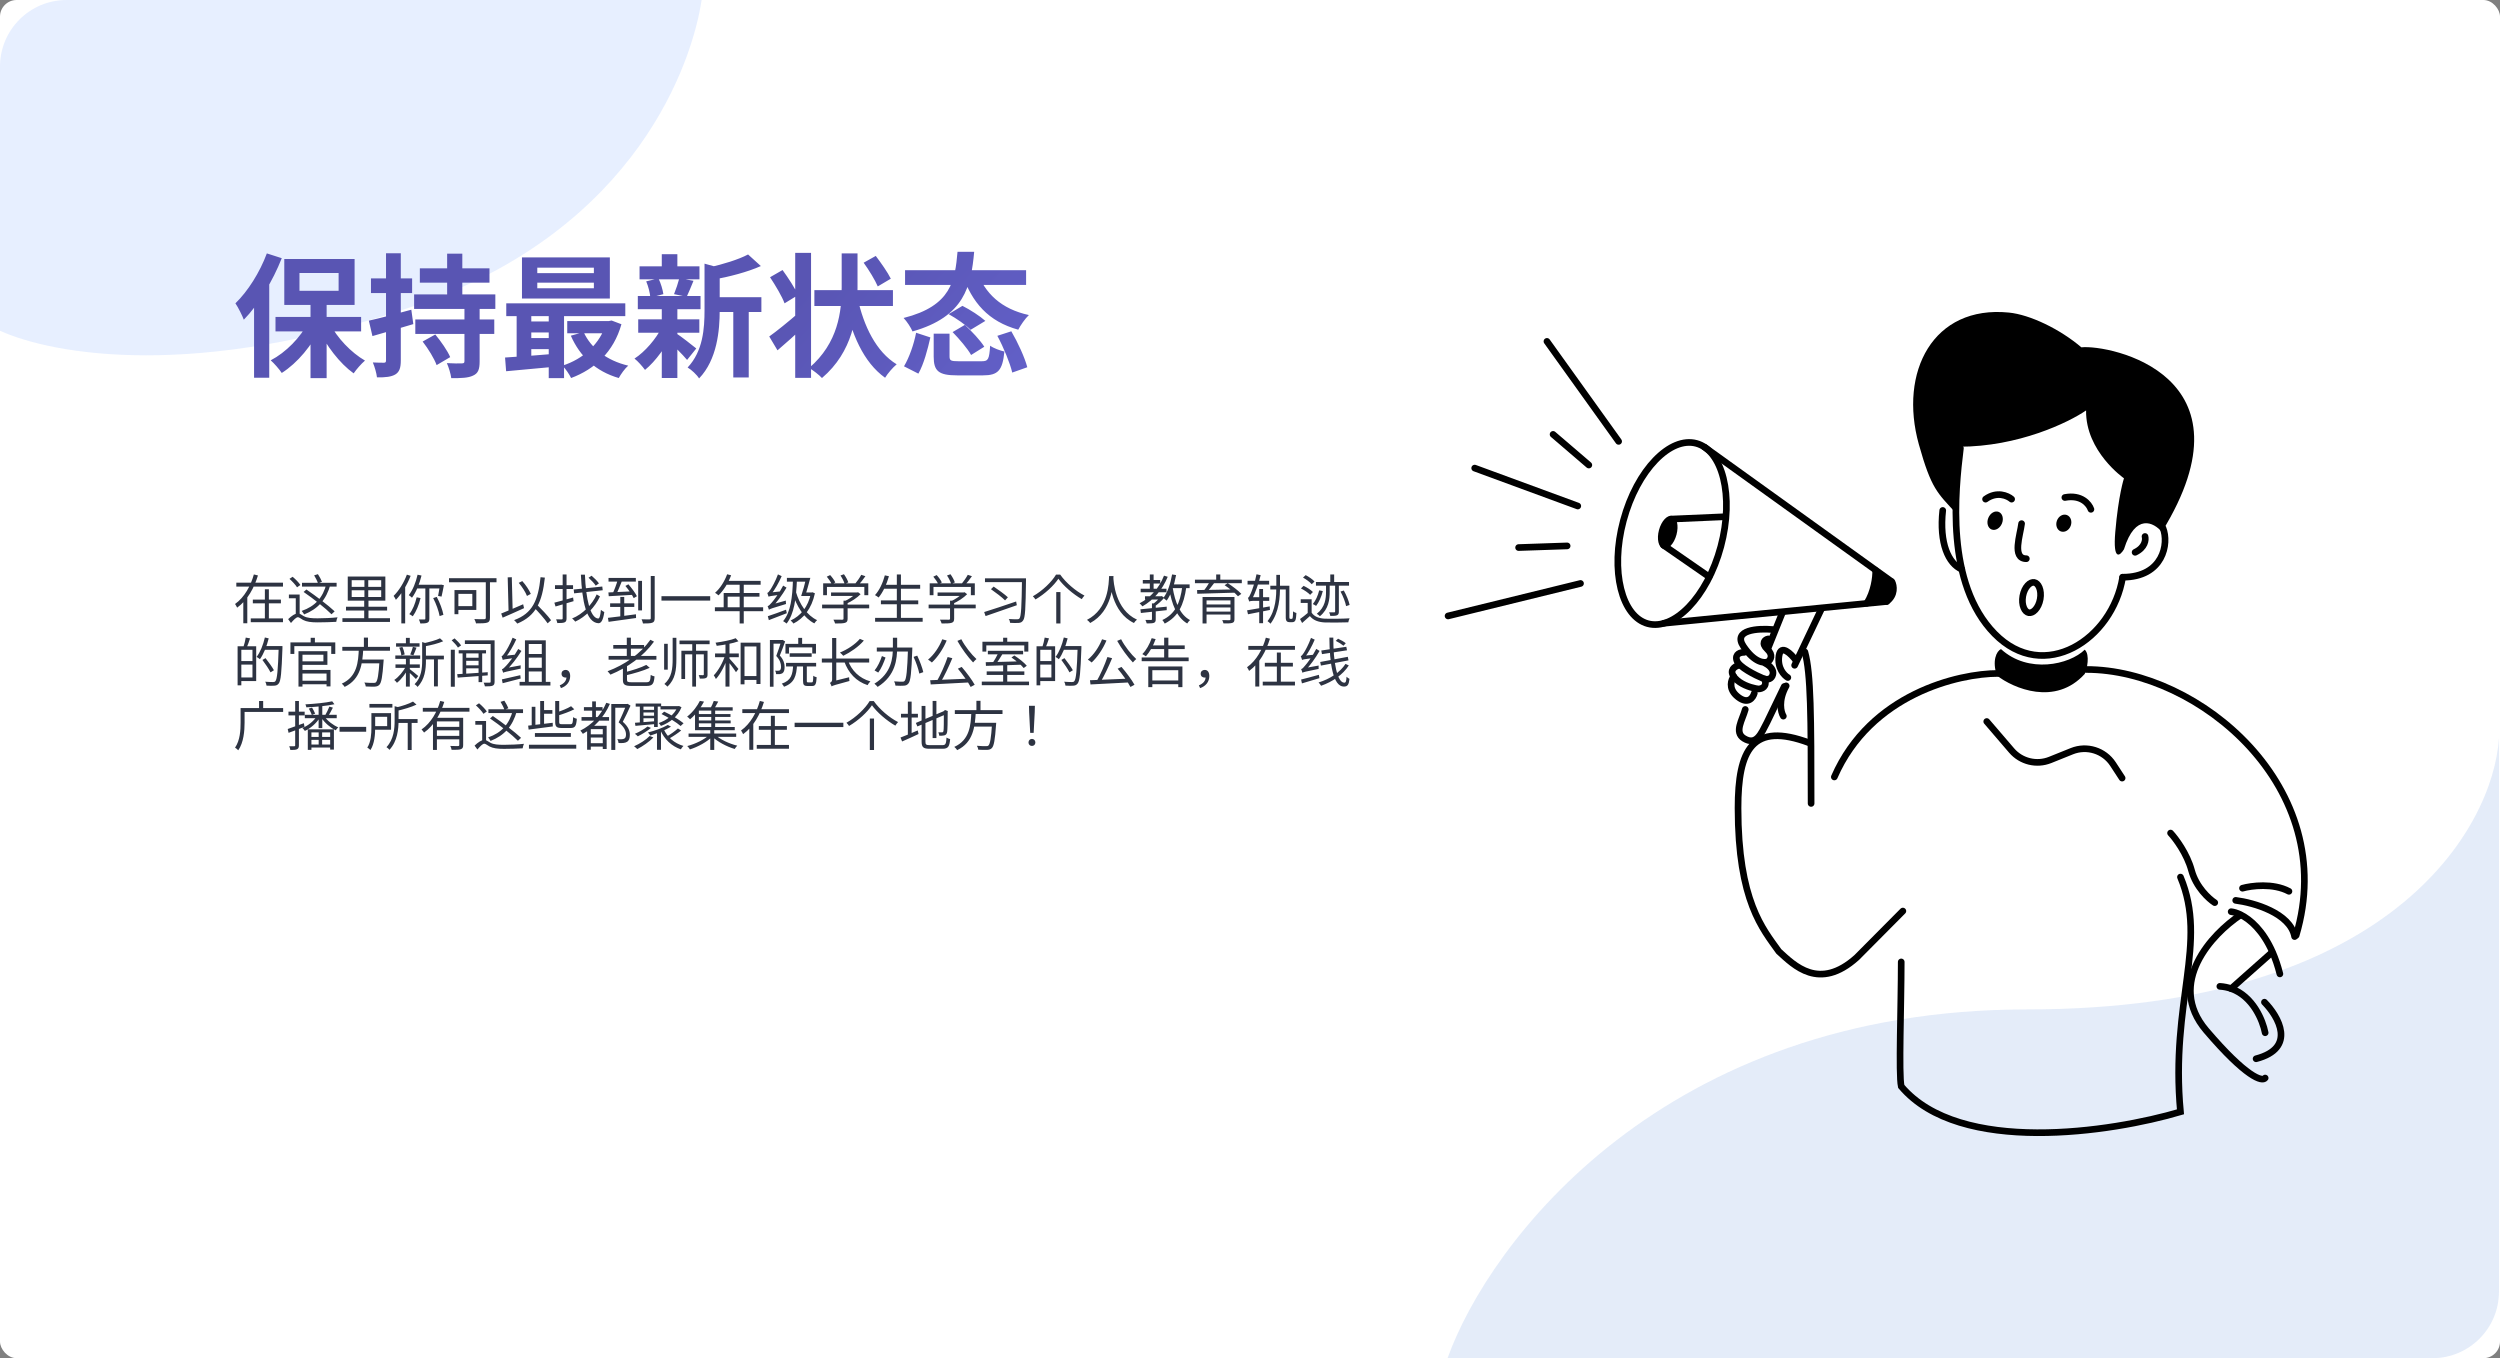 <svg width="751" height="408" viewBox="0 0 751 408" fill="none" xmlns="http://www.w3.org/2000/svg">
<rect x="0" y="0" width="751" height="408" fill="#808080" stroke="none"/>
<rect width="751" height="408" rx="5" fill="white"/>
<path opacity="0.2" fill-rule="evenodd" clip-rule="evenodd" d="M750.693 388.036C750.674 399.024 741.793 407.934 730.815 408H434.842C447.376 373.077 499.731 303.231 608.882 303.231C718.034 303.231 748.903 248.907 750.693 221.745L750.693 388C750.693 388.012 750.693 388.024 750.693 388.036Z" fill="#79A4E2"/>
<path opacity="0.2" fill-rule="evenodd" clip-rule="evenodd" d="M210.763 0C208.095 18.068 191.746 68.875 124.398 91.921C59.054 114.281 16.008 106.592 0 99.365L0 20C0 8.954 8.955 1.91637e-05 20 1.81148e-05L210.763 0Z" fill="#89AFFF"/>
<path d="M680.24 301.058C684.5 305.385 689.961 314.842 677.73 318.051" stroke="black" stroke-width="2" stroke-linecap="round"/>
<path d="M680.453 310.235C679.726 306.445 676.742 299.298 670.301 297.003C669.243 296.626 668.091 296.379 666.841 296.301" stroke="black" stroke-width="2" stroke-linecap="round"/>
<path d="M672.996 274.89C664.529 280.516 650.624 295.323 662.742 309.536C674.86 323.748 679.598 324.994 680.453 323.84" stroke="black" stroke-width="2" stroke-linecap="round"/>
<path d="M682.495 286.105L670.244 296.98" stroke="black" stroke-width="2" stroke-linecap="round"/>
<path d="M670.244 273.87C670.995 273.955 671.955 274.229 673.031 274.755C675.992 276.199 679.842 279.547 682.704 286.101C683.524 287.98 684.264 290.124 684.877 292.562" stroke="black" stroke-width="2" stroke-linecap="round"/>
<path d="M671.605 270.471C676.961 271.151 687.997 274.278 689.301 281.347" stroke="black" stroke-width="2" stroke-linecap="round"/>
<path d="M673.646 266.819C676.315 266.072 682.841 265.213 687.599 267.753" stroke="black" stroke-width="2" stroke-linecap="round"/>
<path d="M464.702 102.554L486.236 132.593" stroke="black" stroke-width="2" stroke-linecap="round"/>
<path d="M466.543 130.49L477.284 139.698" stroke="black" stroke-width="2" stroke-linecap="round"/>
<path d="M473.964 152.003L442.997 140.618" stroke="black" stroke-width="2" stroke-linecap="round"/>
<path d="M456.188 164.487L470.766 163.99" stroke="black" stroke-width="2" stroke-linecap="round"/>
<path d="M435 185.029L474.787 175.269" stroke="black" stroke-width="2" stroke-linecap="round"/>
<path d="M516.93 164.186C514.893 171.78 511.354 178.157 507.321 182.336C503.264 186.54 498.867 188.379 495.037 187.354C491.206 186.329 488.319 182.541 486.911 176.875C485.511 171.241 485.638 163.951 487.676 156.358C489.713 148.764 493.252 142.387 497.285 138.208C501.341 134.004 505.739 132.164 509.569 133.189C513.399 134.214 516.287 138.003 517.695 143.669C519.095 149.303 518.967 156.593 516.93 164.186Z" stroke="black" stroke-width="2"/>
<path d="M499.667 164.844C501.119 165.233 502.888 163.343 503.617 160.623C504.347 157.904 503.761 155.384 502.309 154.996C500.857 154.607 499.088 156.497 498.358 159.216C497.628 161.936 498.214 164.455 499.667 164.844Z" fill="black"/>
<path d="M561.134 181.293C563.032 178.423 563.657 173.641 563.732 171.609L568.343 174.778C569.777 177.835 567.884 179.991 566.758 180.687L561.134 181.293Z" fill="black"/>
<path d="M499.826 187.229L566.757 180.686M568.343 174.778L511.782 134.133L568.343 174.778Z" stroke="black" stroke-width="2" stroke-linecap="round"/>
<path d="M499.767 163.815L513.434 173.278M501.881 155.937L518.278 155.223L501.881 155.937Z" stroke="black" stroke-width="2" stroke-linecap="round"/>
<path d="M571.62 273.682L557.758 287.64C546.43 297.791 538.951 289.984 534.357 285.807C529.593 279.109 522.106 270.741 522.106 242.744C522.106 225.242 526.36 216.714 543.545 223.171" stroke="black" stroke-width="2" stroke-linecap="round"/>
<path d="M568.343 174.777C568.915 175.927 569.399 178.719 566.758 180.686" stroke="black" stroke-width="2" stroke-linecap="round"/>
<path d="M563.447 171.357C563.536 173.433 562.924 177.902 560.805 181.205" stroke="black" stroke-width="2" stroke-linecap="round"/>
<path d="M600.205 202.302C588.464 202.302 561.921 208.419 551.032 233.398" stroke="black" stroke-width="2" stroke-linecap="round"/>
<path d="M520.821 203.226C520.044 204.22 519.202 206.649 521.536 208.884C521.709 209.049 521.899 209.214 522.109 209.376C525.139 211.736 526.631 209.59 526.998 208.222" stroke="black" stroke-width="2" stroke-linecap="round"/>
<path d="M530.079 203.962C530.993 206.331 529.218 206.951 528.216 206.965C527.979 206.937 527.693 206.893 527.372 206.828C525.616 206.477 522.816 205.54 521.173 203.673C521.038 203.519 520.921 203.37 520.821 203.226C519.477 201.297 521.118 200.212 522.186 199.897" stroke="black" stroke-width="2" stroke-linecap="round"/>
<path d="M523.944 195.97C522.954 195.94 521.123 196.376 521.717 198.364C522.31 200.353 527.323 202.855 529.755 203.858C529.861 203.898 529.969 203.933 530.079 203.962C531.075 204.224 532.183 203.999 532.54 202.668C533.044 200.788 530.805 199.506 530.286 199.25" stroke="black" stroke-width="2" stroke-linecap="round"/>
<path d="M531.193 191.928C530.159 192.062 528.976 193.235 530.894 195.015C532.812 196.795 531.843 198.26 531.12 198.769C530.037 199.301 527.044 199.121 523.727 194.152C520.41 189.183 528.179 188.717 532.479 189.106" stroke="black" stroke-width="2" stroke-linecap="round"/>
<path d="M539.505 198.375C538.038 196.399 534.966 193.36 534.41 197.011C533.853 200.662 535.948 202.877 537.065 203.527" stroke="black" stroke-width="2" stroke-linecap="round"/>
<path d="M535.714 215.128C534.978 213.935 534.118 210.444 536.569 206.033" stroke="black" stroke-width="2" stroke-linecap="round"/>
<path d="M535.412 184.085L531.19 194.566" stroke="black" stroke-width="2" stroke-linecap="round"/>
<path d="M539.108 199.852L547.196 182.84" stroke="black" stroke-width="2" stroke-linecap="round"/>
<path d="M524.275 213.123C523.438 216.241 520.858 219.949 523.881 221.813C527.572 224.09 528.979 220.539 530.814 216.983L535.989 206.23" stroke="black" stroke-width="2" stroke-linecap="round"/>
<path d="M542.184 195.844C543.999 202.245 544.056 215.355 544.056 241.354" stroke="black" stroke-width="2" stroke-linecap="round"/>
<path d="M655.011 263.476C663.33 283.357 651.93 300.86 655.011 333.996C634.366 340.113 588.687 347.148 571.128 326.349C570.334 322.724 571.128 302.219 571.128 288.965" stroke="black" stroke-width="2" stroke-linecap="round"/>
<path d="M637.485 233.738L634.752 229.549C632.089 225.467 626.906 223.837 622.381 225.659L615.868 228.281C611.806 229.917 607.15 228.783 604.299 225.461L596.819 216.745" stroke="black" stroke-width="2" stroke-linecap="round"/>
<path d="M599.883 202.952C598.351 198.534 599.746 195.561 601.107 194.995C609.274 202.471 621.662 199.696 626.256 195.165C627.889 196.66 626.936 201.083 626.256 202.443C617.408 212.23 604.817 206.747 599.883 202.952Z" fill="black"/>
<path d="M576.421 133.488C580.165 146.912 582.036 148.101 587.481 154.049C587.481 148.171 588.492 138.305 588.492 134.197C606.32 134.197 621.366 126.929 626.66 123.295C626.47 135.619 638.039 143.678 638.039 143.678C638.039 143.678 636.38 148.655 635.432 159.794C634.673 168.705 636.854 166.983 638.039 165.008C641.453 154.011 647.048 156.95 649.419 159.794C678.51 112.587 633.772 103.465 625.238 104.334C618.79 98.836 609.797 94.527 603.475 93.895C580.675 91.615 570.351 111.721 576.421 133.488Z" fill="black"/>
<path d="M637.641 173.41C634.578 192.084 614.022 205.511 599.187 190.384C584.353 175.258 587.322 147.569 588.906 134.648" stroke="black" stroke-width="2" stroke-linecap="round"/>
<path d="M649.755 158.637C651.627 163.225 649.871 173.392 637.641 173.392" stroke="black" stroke-width="2" stroke-linecap="round"/>
<path d="M644.361 161.157C644.632 162.139 644.415 164.465 641.384 165.915" stroke="black" stroke-width="2" stroke-linecap="round"/>
<path d="M589.319 171.013C585.327 169.351 582.513 163.196 583.596 153.34" stroke="black" stroke-width="2" stroke-linecap="round"/>
<path d="M598.274 159.058C597.14 158.603 596.697 157.051 597.285 155.591C597.872 154.131 599.267 153.316 600.401 153.771C601.534 154.226 601.977 155.778 601.39 157.238C600.802 158.698 599.407 159.512 598.274 159.058Z" fill="black"/>
<path d="M619.088 159.644C617.938 159.232 617.402 157.793 617.891 156.428C618.38 155.064 619.709 154.291 620.859 154.702C622.01 155.113 622.545 156.553 622.056 157.917C621.567 159.282 620.238 160.055 619.088 159.644Z" fill="black"/>
<path d="M628.112 153C627.575 151.421 625.258 148.5 620.285 149.447" stroke="black" stroke-width="2" stroke-linecap="round"/>
<path d="M604.291 149.942C603.105 148.916 599.88 147.48 596.464 149.942" stroke="black" stroke-width="2" stroke-linecap="round"/>
<path d="M607.285 157.299C606.888 160.655 604.288 167.835 608.712 167.835" stroke="black" stroke-width="2" stroke-linecap="round"/>
<path d="M626.748 201.112C660.607 201.112 702.974 236.627 689.767 280.978" stroke="black" stroke-width="2" stroke-linecap="round"/>
<path d="M652.038 250.25C653.569 251.893 656.972 256.435 658.334 261.465C659.695 266.495 663.551 270.018 665.31 271.151" stroke="black" stroke-width="2" stroke-linecap="round"/>
<path d="M612.877 179.98C612.634 181.331 612.069 182.452 611.397 183.179C610.716 183.913 610.018 184.162 609.449 184.06C608.879 183.958 608.311 183.483 607.928 182.558C607.549 181.644 607.409 180.397 607.651 179.045C607.893 177.694 608.458 176.573 609.131 175.846C609.812 175.111 610.51 174.863 611.079 174.965C611.649 175.067 612.217 175.541 612.6 176.466C612.978 177.381 613.119 178.628 612.877 179.98Z" stroke="black" stroke-width="2"/>
<path d="M93.28 90.2H98.12V113.6H93.28V90.2ZM82.76 95.2H108.48V99.56H82.76V95.2ZM99.04 97.12C101.24 101.48 105.48 105.92 109.64 108.32C108.56 109.24 107.04 110.96 106.24 112.16C102.04 109.16 97.92 103.76 95.44 98.44L99.04 97.12ZM92.64 96.76L96.4 98.08C93.8 103.72 89.36 109.04 84.64 112.04C83.88 110.88 82.36 109.16 81.32 108.24C85.88 105.88 90.32 101.32 92.64 96.76ZM89.96 82V87.36H101.72V82H89.96ZM85.4 77.8H106.52V91.6H85.4V77.8ZM80.16 76.12L84.64 77.56C81.96 84.36 77.68 91.52 73.24 96.04C72.84 94.92 71.52 92.28 70.72 91.12C74.44 87.52 78.04 81.84 80.16 76.12ZM76.32 87.2L80.84 82.64L80.88 82.68V113.48H76.32V87.2ZM126.12 80.6H147.04V84.92H126.12V80.6ZM124.76 95.96H148.48V100.32H124.76V95.96ZM124.4 88.44H148.8V92.8H124.4V88.44ZM134.32 76.2H138.88V90.68H134.32V76.2ZM139.52 92.04H144.08V108.56C144.08 110.96 143.64 112.16 142.08 112.84C140.6 113.56 138.48 113.6 135.56 113.6C135.4 112.28 134.8 110.36 134.24 109.08C136.04 109.2 138.12 109.2 138.72 109.16C139.36 109.16 139.52 109 139.52 108.48V92.04ZM126.96 102.6L130.76 100.48C132.44 102.52 134.44 105.36 135.24 107.28L131.16 109.68C130.48 107.76 128.64 104.76 126.96 102.6ZM110.8 96.32C114.08 95.6 118.92 94.32 123.56 93.04L124.16 97.36C119.96 98.64 115.44 99.92 111.88 100.96L110.8 96.32ZM111.44 83.64H123.8V88.04H111.44V83.64ZM115.96 76.08H120.4V108.28C120.4 110.48 120 111.72 118.76 112.48C117.56 113.2 115.8 113.4 113.24 113.36C113.12 112.16 112.56 110.2 112 108.88C113.44 108.96 114.84 108.96 115.32 108.96C115.8 108.96 115.96 108.8 115.96 108.24V76.08ZM161.4 84.92V86.6H178.4V84.92H161.4ZM161.4 80.4V82.04H178.4V80.4H161.4ZM156.8 77.32H183.2V89.68H156.8V77.32ZM152.08 91.12H187.84V94.96H152.08V91.12ZM170.4 96.44H183.48V100.12H170.4V96.44ZM158.2 96.56H167.32V99.88H158.2V96.56ZM158.2 101.56H167.32V104.88H158.2V101.56ZM175.32 99.76C177.56 104.64 182.28 108.32 188.72 109.84C187.72 110.68 186.48 112.44 185.88 113.56C178.96 111.56 174.2 107.08 171.48 100.84L175.32 99.76ZM182.08 96.44H182.92L183.72 96.28L186.68 97.4C184.32 105.76 178.68 110.88 171.56 113.56C171.04 112.44 169.84 110.72 168.96 109.84C175.16 107.88 180.32 103.28 182.08 97.12V96.44ZM151.72 107.4C155.72 107.16 161.6 106.72 167.2 106.24V110.12C161.84 110.64 156.24 111.16 152.04 111.52L151.72 107.4ZM164.84 92.36H169.44V113.6H164.84V92.36ZM155.2 92.48H159.6V108.8H155.2V92.48ZM213.8 89.28H228.72V93.72H213.8V89.28ZM192.12 80H210.12V83.92H192.12V80ZM191.72 95.92H210.08V99.96H191.72V95.92ZM191.6 88.92H210.44V92.88H191.6V88.92ZM220.28 91.2H224.92V113.4H220.28V91.2ZM198.8 76.36H203.48V81.76H198.8V76.36ZM198.8 92.64H203.48V113.56H198.8V92.64ZM211.64 79.2L217.24 80.76C217.2 81.16 216.92 81.36 216.2 81.48V93.24C216.2 99.2 215.44 108.04 210 113.68C209.4 112.64 207.64 111 206.56 110.4C211.2 105.48 211.64 98.64 211.64 93.16V79.2ZM224.72 76.44L228.56 79.92C224.48 81.76 219.04 83.12 214.36 84C214.12 82.96 213.44 81.28 212.88 80.36C217.16 79.4 221.88 77.96 224.72 76.44ZM203.12 100.12C204.36 100.88 208.2 103.88 209.16 104.68L206.4 108.12C205.08 106.52 202.04 103.52 200.56 102.2L203.12 100.12ZM194.12 84.52L197.8 83.64C198.52 85.08 199.08 87.04 199.28 88.36L195.36 89.4C195.28 88.08 194.76 86.04 194.12 84.52ZM204.08 83.56L208.32 84.36C207.56 86.2 206.88 87.92 206.28 89.16L202.48 88.36C203.04 87 203.72 84.96 204.08 83.56ZM198.84 98.28L202.24 99.52C200.28 103.92 196.96 108.52 193.76 111.12C193 110.08 191.6 108.48 190.6 107.72C193.76 105.68 197.08 101.8 198.84 98.28ZM244.64 87.16H268.24V91.92H244.64V87.16ZM257.6 89.44C259.44 97.96 263.2 105.68 269.36 109.44C268.24 110.36 266.64 112.2 265.88 113.48C259.36 108.8 255.76 100.36 253.64 90.32L257.6 89.44ZM259.44 78.92L263.08 76.88C264.68 79 266.68 81.84 267.6 83.72L263.68 86.04C262.88 84.16 261.04 81.12 259.44 78.92ZM252.84 76.12H257.6V86.36C257.6 94.96 256.2 105.64 246.92 113.56C246 112.56 244.36 111.32 243.08 110.52C251.84 103 252.84 93.52 252.84 86.36V76.12ZM238.88 75.96H243.64V113.52H238.88V75.96ZM231.32 83.28L235.08 81.12C236.76 83.44 238.84 86.6 239.72 88.64L235.68 91.12C234.92 89.04 232.96 85.76 231.32 83.28ZM231.08 101.08C233.28 99.52 236.68 96.76 239.88 94L241.8 97.84C239.12 100.36 236.12 103.08 233.56 105.24L231.08 101.08ZM271.88 81.16H308.24V85.6H271.88V81.16ZM287.64 75.64H292.64C291.72 85.92 289.72 95.16 274.12 99.56C273.64 98.4 272.44 96.56 271.44 95.52C285.88 91.88 286.88 84.16 287.64 75.64ZM293.44 81.36C295.8 88.12 300.8 92.84 309.08 94.64C307.96 95.68 306.56 97.72 305.88 99.04C296.92 96.56 292 90.96 289.04 82.32L293.44 81.36ZM284.96 94.36L289.12 91.88C291.44 93.04 294.4 94.96 296 96.4L291.56 99.08C290.24 97.68 287.28 95.64 284.96 94.36ZM280.48 100.24H285.24V107.08C285.24 108.32 285.64 108.52 288 108.52C289.04 108.52 293.52 108.52 294.92 108.52C296.88 108.52 297.16 107.92 297.44 103.84C298.44 104.6 300.44 105.32 301.72 105.6C301.16 111.32 299.8 112.76 295.28 112.76C294.08 112.76 288.68 112.76 287.52 112.76C281.92 112.76 280.48 111.44 280.48 107.12V100.24ZM286.16 99.76L289.84 97.6C291.92 99.52 294.52 102.28 295.68 104.16L291.72 106.64C290.68 104.76 288.2 101.84 286.16 99.76ZM299.6 100.88L303.8 99.52C305.76 102.88 307.84 107.4 308.6 110.32L304.08 111.92C303.4 109.04 301.48 104.36 299.6 100.88ZM275.2 99.96L279.48 101.36C278.68 104.92 277.52 109.36 275.88 112.24L271.56 110.04C273.16 107.36 274.52 103.44 275.2 99.96Z" fill="url(#paint0_linear_1357_7272)"/>
<path d="M70.992 175.04H85.008V176.208H70.992V175.04ZM75.952 180.112H84.384V181.232H75.952V180.112ZM75.328 185.776H85.008V186.912H75.328V185.776ZM79.568 177.024H80.768V186.384H79.568V177.024ZM76.256 172.56L77.488 172.864C76.368 176.528 74.416 180.256 71.232 182.544C71.104 182.224 70.8 181.712 70.608 181.44C73.488 179.408 75.36 175.856 76.256 172.56ZM73.088 179.152H74.288V187.232H73.088V179.152ZM89.52 184.24C90.032 184.24 90.416 184.64 91.28 185.104C92.288 185.664 93.696 185.744 95.424 185.744C97.248 185.744 99.76 185.632 101.392 185.44C101.232 185.792 101.04 186.416 101.008 186.8C99.744 186.88 97.008 186.96 95.392 186.96C93.504 186.96 92.128 186.8 91.024 186.224C90.368 185.856 89.856 185.408 89.504 185.408C88.96 185.408 88.192 186.24 87.408 187.152L86.56 185.984C87.6 184.992 88.704 184.24 89.52 184.24ZM86.96 173.888L87.904 173.264C88.752 173.968 89.776 175.008 90.24 175.728L89.232 176.432C88.8 175.712 87.808 174.656 86.96 173.888ZM90.016 178.592V184.848H88.848V179.712H86.784V178.592H90.016ZM90.72 175.072H101.12V176.208H90.72V175.072ZM98.08 175.296L99.28 175.536C98.016 180.176 95.488 182.944 91.36 184.576C91.232 184.32 90.864 183.776 90.624 183.52C94.624 182.144 97.008 179.568 98.08 175.296ZM94.368 172.832L95.504 172.48C95.968 173.184 96.496 174.16 96.72 174.768L95.52 175.2C95.328 174.576 94.816 173.568 94.368 172.832ZM91.2 177.824L92.048 177.088C94.88 179.04 98.64 181.856 100.528 183.648L99.584 184.528C97.824 182.736 94.112 179.824 91.2 177.824ZM105.648 177.312V179.344H114.512V177.312H105.648ZM105.648 174.288V176.288H114.512V174.288H105.648ZM104.464 173.2H115.76V180.432H104.464V173.2ZM102.864 185.712H117.152V186.832H102.864V185.712ZM103.936 182.272H116.288V183.408H103.936V182.272ZM109.472 173.888H110.624V180.256H110.688V186.352H109.408V180.256H109.472V173.888ZM125.44 172.64L126.624 172.896C126 175.456 124.992 177.92 123.76 179.552C123.552 179.344 123.072 178.96 122.8 178.784C123.984 177.296 124.912 174.992 125.44 172.64ZM125.168 179.424L126.336 179.664C125.84 181.76 124.976 183.792 124 185.136C123.76 184.944 123.248 184.624 122.96 184.48C123.952 183.248 124.72 181.344 125.168 179.424ZM125.296 175.648H132.496V176.768H124.832L125.296 175.648ZM127.776 176.112H128.976V185.824C128.976 186.512 128.832 186.864 128.384 187.056C127.952 187.264 127.264 187.296 126.272 187.296C126.192 186.96 126.016 186.432 125.84 186.08C126.592 186.112 127.28 186.096 127.504 186.096C127.712 186.096 127.776 186.032 127.776 185.824V176.112ZM130.128 179.664L131.2 179.312C132.128 180.992 132.928 183.2 133.2 184.688L132.064 185.072C131.808 183.6 131.008 181.344 130.128 179.664ZM132.144 175.648H132.304L132.512 175.616L133.344 175.792C133.12 176.976 132.848 178.352 132.64 179.216L131.6 179.024C131.776 178.224 131.984 176.88 132.144 175.824V175.648ZM122.224 172.624L123.36 172.976C122.304 175.696 120.656 178.4 118.928 180.192C118.8 179.92 118.464 179.28 118.24 179.008C119.824 177.456 121.328 175.056 122.224 172.624ZM120.56 176.752L121.68 175.616L121.712 175.632V187.264H120.56V176.752ZM145.936 174.064H147.184V185.568C147.184 186.432 146.976 186.848 146.352 187.04C145.712 187.248 144.592 187.264 143.008 187.264C142.928 186.912 142.688 186.32 142.496 185.968C143.792 186.032 145.088 186.016 145.472 186C145.824 185.984 145.936 185.872 145.936 185.536V174.064ZM136.528 177.264H137.696V184.512H136.528V177.264ZM137.024 177.264H143.088V183.232H137.024V182.08H141.888V178.4H137.024V177.264ZM134.88 173.696H149.152V174.912H134.88V173.696ZM155.824 175.088L156.896 174.56C157.968 175.728 158.992 177.312 159.456 178.4L158.304 179.024C157.888 177.92 156.848 176.272 155.824 175.088ZM150.56 184.304C152.192 183.664 154.752 182.576 157.152 181.52L157.424 182.688C155.2 183.712 152.768 184.784 150.992 185.552L150.56 184.304ZM160.16 182.192L161.088 181.408C162.608 182.912 164.592 184.992 165.536 186.304L164.512 187.248C163.616 185.92 161.696 183.76 160.16 182.192ZM162.384 173.392L163.68 173.52C162.864 180.912 160.992 184.992 155.392 187.328C155.216 187.072 154.736 186.544 154.432 186.288C159.968 184.272 161.664 180.352 162.384 173.392ZM152.512 173.44L153.744 173.392L154.016 183.968L152.784 184.016L152.512 173.44ZM166.528 181.04C167.968 180.688 170.128 180.08 172.16 179.488L172.304 180.592C170.432 181.152 168.416 181.76 166.88 182.192L166.528 181.04ZM166.72 175.792H172.144V176.928H166.72V175.792ZM169.024 172.576H170.192V185.76C170.192 186.432 170.016 186.768 169.616 186.944C169.184 187.136 168.528 187.168 167.424 187.168C167.376 186.864 167.2 186.368 167.056 186.048C167.808 186.08 168.496 186.064 168.704 186.064C168.928 186.064 169.024 185.984 169.024 185.76V172.576ZM172.336 177.088L180.928 176.192L181.056 177.312L172.464 178.24L172.336 177.088ZM176.8 173.552L177.712 172.944C178.512 173.616 179.472 174.592 179.92 175.248L178.96 175.936C178.544 175.264 177.584 174.256 176.8 173.552ZM174.496 172.624H175.712C175.984 179.808 177.28 185.568 179.664 185.808C180.096 185.84 180.352 184.96 180.512 183.2C180.752 183.44 181.28 183.744 181.536 183.856C181.168 186.464 180.528 187.264 179.712 187.216C176.144 186.944 174.88 180.784 174.496 172.624ZM179.248 178.56L180.24 179.168C178.8 182.304 175.92 185.328 172.8 186.736C172.576 186.416 172.192 186.032 171.856 185.792C175.04 184.528 177.92 181.584 179.248 178.56ZM182.8 173.616H191.008V174.704H182.8V173.616ZM183.28 181.232H190.544V182.32H183.28V181.232ZM186.336 179.328H187.52V185.6L186.336 185.776V179.328ZM182.624 185.6C184.704 185.376 187.952 184.944 191.04 184.528L191.072 185.648C188.096 186.064 184.944 186.512 182.816 186.8L182.624 185.6ZM182.768 177.968C184.592 177.904 187.408 177.776 190.16 177.632L190.128 178.688C187.504 178.848 184.768 178.992 182.864 179.104L182.768 177.968ZM187.872 176.016L188.768 175.52C189.744 176.64 190.864 178.144 191.328 179.104L190.368 179.68C189.904 178.704 188.832 177.152 187.872 176.016ZM185.568 174.192L186.864 174.448C186.304 175.856 185.616 177.616 185.024 178.72L183.968 178.464C184.528 177.328 185.216 175.456 185.568 174.192ZM191.712 174.496H192.864V183.36H191.712V174.496ZM195.488 173.024H196.672V185.664C196.672 186.496 196.48 186.864 195.952 187.056C195.424 187.264 194.448 187.296 193.152 187.296C193.088 186.96 192.912 186.4 192.736 186.032C193.808 186.08 194.8 186.064 195.12 186.064C195.408 186.048 195.488 185.968 195.488 185.68V173.024ZM198.704 179.104H213.344V180.416H198.704V179.104ZM218.432 172.512L219.632 172.816C218.752 175.184 217.328 177.408 215.84 178.848C215.6 178.64 215.104 178.24 214.8 178.08C216.32 176.752 217.648 174.672 218.432 172.512ZM218.176 174.496H228.496V175.664H217.6L218.176 174.496ZM217.392 178.128H228.144V179.248H218.592V183.04H217.392V178.128ZM214.752 182.432H229.248V183.6H214.752V182.432ZM222.192 175.104H223.424V187.296H222.192V175.104ZM238.208 174.016L239.408 174.064C239.152 179.904 238.592 184.336 236.304 187.312C236.096 187.12 235.536 186.752 235.248 186.592C237.52 183.904 238.048 179.488 238.208 174.016ZM236.384 173.6H242.704V174.736H236.384V173.6ZM241.648 177.968H243.936V179.04H241.296L241.648 177.968ZM243.6 177.968H243.84L244.064 177.92L244.8 178.224C243.808 182.896 241.344 185.808 238.352 187.312C238.192 187.04 237.76 186.592 237.504 186.4C240.448 185.04 242.768 182.384 243.6 178.224V177.968ZM239.088 177.776C240.176 181.488 242.4 184.864 245.456 186.288C245.184 186.512 244.816 186.96 244.624 187.264C241.472 185.632 239.28 182.128 238.064 178.08L239.088 177.776ZM242.192 173.6H243.424C242.96 175.392 242.304 177.664 241.872 179.04H240.672C241.168 177.616 241.808 175.312 242.192 173.6ZM230.976 183.168C230.912 182.928 230.736 182.384 230.592 182.08C230.944 182.016 231.328 181.6 231.84 181.008C232.384 180.416 234.128 178.128 235.264 175.92L236.272 176.528C234.96 178.752 233.36 180.96 231.792 182.544V182.56C231.792 182.56 230.976 182.928 230.976 183.168ZM230.976 183.168L230.88 182.16L231.456 181.696L236.064 180.416C236.048 180.72 236.08 181.184 236.128 181.44C231.872 182.704 231.328 182.912 230.976 183.168ZM230.88 179.248C230.816 178.992 230.624 178.432 230.496 178.112C230.784 178.048 231.072 177.664 231.44 177.12C231.808 176.576 233.008 174.496 233.696 172.544L234.816 173.072C233.952 175.072 232.768 177.136 231.6 178.592V178.624C231.6 178.624 230.88 179.008 230.88 179.248ZM230.88 179.248L230.848 178.352L231.424 177.984L234.432 177.664C234.368 177.968 234.336 178.416 234.336 178.656C231.6 179.008 231.152 179.12 230.88 179.248ZM230.656 185.104C232.032 184.672 234.112 183.904 236.128 183.152L236.352 184.208C234.464 184.944 232.464 185.712 230.96 186.288L230.656 185.104ZM249.648 177.968H257.568V179.024H249.648V177.968ZM246.96 181.616H261.104V182.736H246.96V181.616ZM253.392 180.448H254.624V185.856C254.624 186.576 254.432 186.928 253.824 187.104C253.248 187.28 252.32 187.296 250.864 187.296C250.784 186.96 250.544 186.464 250.352 186.144C251.584 186.176 252.672 186.176 252.992 186.16C253.312 186.144 253.392 186.064 253.392 185.824V180.448ZM257.2 177.968H257.504L257.76 177.904L258.528 178.496C257.44 179.6 255.76 180.704 254.24 181.36C254.096 181.152 253.776 180.832 253.568 180.656C254.912 180.08 256.448 179.024 257.2 178.208V177.968ZM247.28 175.232H260.832V178.8H259.648V176.32H248.416V178.8H247.28V175.232ZM258.72 172.672L259.968 173.088C259.296 174.08 258.432 175.152 257.76 175.856L256.816 175.456C257.456 174.704 258.272 173.52 258.72 172.672ZM248.368 173.232L249.376 172.752C250 173.424 250.656 174.336 250.928 174.976L249.856 175.488C249.6 174.88 248.96 173.92 248.368 173.232ZM252.48 172.88L253.52 172.496C254.064 173.248 254.64 174.288 254.832 174.96L253.728 175.392C253.536 174.72 253.008 173.664 252.48 172.88ZM265.328 175.68H276.416V176.848H265.328V175.68ZM264.624 180.368H275.84V181.52H264.624V180.368ZM262.88 185.6H277.168V186.768H262.88V185.6ZM269.408 172.576H270.64V186.192H269.408V172.576ZM265.808 172.832L267.04 173.104C266.336 175.584 265.216 177.952 263.936 179.488C263.696 179.28 263.152 178.928 262.848 178.768C264.16 177.344 265.2 175.12 265.808 172.832ZM281.648 177.968H289.568V179.024H281.648V177.968ZM278.96 181.616H293.104V182.736H278.96V181.616ZM285.392 180.448H286.624V185.856C286.624 186.576 286.432 186.928 285.824 187.104C285.248 187.28 284.32 187.296 282.864 187.296C282.784 186.96 282.544 186.464 282.352 186.144C283.584 186.176 284.672 186.176 284.992 186.16C285.312 186.144 285.392 186.064 285.392 185.824V180.448ZM289.2 177.968H289.504L289.76 177.904L290.528 178.496C289.44 179.6 287.76 180.704 286.24 181.36C286.096 181.152 285.776 180.832 285.568 180.656C286.912 180.08 288.448 179.024 289.2 178.208V177.968ZM279.28 175.232H292.832V178.8H291.648V176.32H280.416V178.8H279.28V175.232ZM290.72 172.672L291.968 173.088C291.296 174.08 290.432 175.152 289.76 175.856L288.816 175.456C289.456 174.704 290.272 173.52 290.72 172.672ZM280.368 173.232L281.376 172.752C282 173.424 282.656 174.336 282.928 174.976L281.856 175.488C281.6 174.88 280.96 173.92 280.368 173.232ZM284.48 172.88L285.52 172.496C286.064 173.248 286.64 174.288 286.832 174.96L285.728 175.392C285.536 174.72 285.008 173.664 284.48 172.88ZM295.888 173.728H307.44V174.88H295.888V173.728ZM297.68 176.992L298.496 176.208C299.92 177.168 301.824 178.544 302.768 179.424L301.92 180.352C301.024 179.44 299.12 178 297.68 176.992ZM307.008 173.728H308.208C308.208 173.728 308.208 174.24 308.208 174.416C308.096 182.832 307.968 185.536 307.36 186.352C307.008 186.896 306.608 187.072 306.032 187.12C305.408 187.184 304.368 187.152 303.44 187.104C303.424 186.768 303.264 186.272 303.04 185.952C304.16 186.032 305.168 186.032 305.584 186.032C305.888 186.032 306.064 185.984 306.24 185.776C306.768 185.184 306.896 182.064 307.008 174V173.728ZM295.648 183.856C297.952 183.152 301.744 181.888 305.248 180.688L305.456 181.808C302.16 182.976 298.528 184.224 296.064 185.072L295.648 183.856ZM317.936 173.856C316.608 175.872 313.904 178.416 311.056 180.08C310.88 179.808 310.544 179.376 310.272 179.12C313.184 177.472 315.968 174.768 317.232 172.608H318.48C320.224 175.088 323.152 177.568 325.776 178.912C325.472 179.216 325.184 179.632 324.96 179.984C322.352 178.48 319.408 175.952 317.936 173.856ZM317.296 177.856H318.56V187.296H317.296V177.856ZM333.168 173.056H334.496C334.368 175.568 334.128 183.552 327.504 187.152C327.296 186.848 326.896 186.48 326.528 186.208C333.056 182.88 333.056 175.184 333.168 173.056ZM334.448 173.376C334.496 174.624 334.96 183.12 341.552 186.144C341.2 186.416 340.832 186.816 340.64 187.152C333.856 183.904 333.408 174.96 333.296 173.488L334.448 173.376ZM343.952 179.12H348.784V180.096H343.952V179.12ZM343.296 174.24H348.528V175.296H343.296V174.24ZM342.656 176.864H350.416V177.92H342.656V176.864ZM345.408 172.56H346.544V177.424H345.408V172.56ZM349.664 172.928L350.784 173.264C349.168 177.232 346.528 180.24 343.184 182.144C343.008 181.904 342.576 181.44 342.32 181.232C345.664 179.52 348.224 176.624 349.664 172.928ZM346.048 181.264H347.184V186C347.184 186.624 347.056 186.928 346.624 187.104C346.176 187.264 345.488 187.28 344.464 187.28C344.4 186.976 344.24 186.528 344.08 186.224C344.88 186.24 345.552 186.24 345.776 186.24C346 186.224 346.048 186.176 346.048 186V181.264ZM348.544 179.12H348.784L349.008 179.056L349.712 179.568C348.96 180.496 347.856 181.488 346.912 182.112C346.768 181.904 346.48 181.632 346.288 181.472C347.104 180.928 348.064 180 348.544 179.312V179.12ZM342.576 183.04C344.528 182.864 347.568 182.56 350.48 182.24V183.296C347.696 183.6 344.752 183.92 342.72 184.144L342.576 183.04ZM351.664 175.552H357.36V176.672H351.664V175.552ZM352.096 172.56L353.296 172.752C352.752 175.76 351.792 178.608 350.464 180.432C350.256 180.224 349.744 179.808 349.472 179.616C350.768 177.952 351.616 175.312 352.096 172.56ZM355.168 176.16L356.384 176.288C355.616 181.824 353.92 185.248 349.888 187.328C349.76 187.056 349.408 186.512 349.168 186.256C352.976 184.464 354.512 181.248 355.168 176.16ZM352.272 176.496C352.976 180.912 354.496 184.704 357.488 186.272C357.2 186.512 356.816 186.976 356.64 187.296C353.504 185.456 351.984 181.536 351.184 176.672L352.272 176.496ZM361.248 179.344H370.032V180.368H362.448V187.296H361.248V179.344ZM369.632 179.344H370.832V186C370.832 186.656 370.672 186.96 370.16 187.12C369.664 187.28 368.832 187.28 367.536 187.28C367.472 186.992 367.296 186.576 367.152 186.288C368.08 186.32 369.024 186.32 369.28 186.304C369.552 186.288 369.632 186.224 369.632 186V179.344ZM361.968 181.584H370.128V182.48H361.968V181.584ZM358.96 174.128H373.04V175.2H358.96V174.128ZM363.408 174.784L364.72 175.168C364.016 176.144 363.12 177.248 362.432 177.968L361.472 177.6C362.128 176.848 362.944 175.632 363.408 174.784ZM367.872 175.792L368.816 175.184C370.24 176.096 372.016 177.44 372.896 178.4L371.888 179.12C371.056 178.16 369.328 176.752 367.872 175.792ZM359.6 177.248C362.448 177.232 367.008 177.136 371.28 177.04L371.216 178.032C367.04 178.176 362.56 178.304 359.648 178.368L359.6 177.248ZM361.968 183.728H370.08V184.608H361.968V183.728ZM365.344 172.56H366.576V174.656H365.344V172.56ZM374.768 174.464H381.248V175.6H374.768V174.464ZM378.272 176.928H379.424V187.216H378.272V176.928ZM374.624 183.344C376.32 183.072 378.928 182.608 381.424 182.16L381.488 183.232C379.152 183.696 376.688 184.192 374.896 184.528L374.624 183.344ZM375.28 180.72C375.216 180.464 375.024 179.904 374.88 179.584C375.168 179.504 375.408 179.008 375.712 178.288C376.032 177.616 377.008 174.944 377.456 172.512L378.704 172.784C378.08 175.376 377.072 178.112 376.112 180.016V180.032C376.112 180.032 375.28 180.464 375.28 180.72ZM375.28 180.72V179.728L375.936 179.392H381.28V180.496H376.512C375.904 180.496 375.408 180.592 375.28 180.72ZM383.408 172.688H384.512V176.128C384.512 179.2 384.32 183.84 381.664 187.36C381.472 187.136 381.056 186.784 380.768 186.592C383.328 183.36 383.408 178.912 383.408 176.128V172.688ZM381.6 175.952H386.816V177.072H381.6V175.952ZM386.24 175.952H387.328V185.36C387.328 185.856 387.456 185.904 387.664 185.904H388.048C388.352 185.904 388.4 185.488 388.432 183.664C388.736 183.904 389.136 184.064 389.44 184.144C389.328 186.272 389.184 186.912 388.096 186.912H387.456C386.672 186.912 386.24 186.624 386.24 185.488V175.952ZM402.688 177.696L403.68 177.392C404.464 178.768 405.2 180.56 405.424 181.728L404.368 182.08C404.16 180.912 403.456 179.072 402.688 177.696ZM395.312 174.832H405.248V175.936H395.312V174.832ZM399.616 172.576H400.784V175.472H399.616V172.576ZM398.336 175.504H399.44V177.664C399.44 180.064 399.168 182.912 396.496 185.12C396.288 184.88 395.856 184.544 395.568 184.384C398.112 182.352 398.336 179.792 398.336 177.648V175.504ZM401.072 175.504H402.192V183.712C402.192 184.32 402.064 184.624 401.664 184.816C401.248 185.008 400.624 185.024 399.632 185.024C399.584 184.704 399.424 184.24 399.264 183.936C399.984 183.952 400.608 183.952 400.816 183.952C401.008 183.952 401.072 183.888 401.072 183.696V175.504ZM396.288 177.344L397.376 177.552C396.944 179.264 396.208 180.928 395.36 182.016C395.136 181.856 394.64 181.568 394.368 181.456C395.232 180.432 395.904 178.912 396.288 177.344ZM394.016 180.016V184.688H392.832V181.12H390.736V180.016H394.016ZM394.016 184.048C394.784 185.216 396.192 185.776 398.08 185.856C399.84 185.904 403.504 185.872 405.424 185.744C405.264 186.016 405.088 186.576 405.024 186.944C403.248 187.008 399.872 187.04 398.08 186.992C395.984 186.896 394.528 186.336 393.488 185.072C392.752 185.76 391.968 186.448 391.152 187.152L390.528 185.952C391.248 185.44 392.16 184.736 392.944 184.048H394.016ZM391.424 173.504L392.224 172.768C393.184 173.264 394.336 174.064 394.88 174.688L394.048 175.504C393.52 174.88 392.4 174.048 391.424 173.504ZM390.8 176.768L391.6 175.984C392.592 176.448 393.808 177.216 394.4 177.84L393.568 178.688C393.008 178.08 391.824 177.264 390.8 176.768ZM72.096 194.136H76.96V204.6H72.096V203.512H75.84V195.208H72.096V194.136ZM71.376 194.136H72.496V205.88H71.376V194.136ZM72.016 198.584H76.432V199.656H72.016V198.584ZM73.824 191.528L75.12 191.768C74.8 192.76 74.4 193.864 74.08 194.584L73.12 194.344C73.392 193.576 73.696 192.36 73.824 191.528ZM79.232 194.088H84.144V195.208H79.232V194.088ZM83.728 194.088H84.848C84.848 194.088 84.848 194.536 84.848 194.712C84.592 202.056 84.368 204.536 83.728 205.32C83.376 205.784 83.008 205.928 82.448 205.976C81.904 206.04 80.96 206.008 80.064 205.96C80.032 205.608 79.888 205.112 79.664 204.792C80.704 204.872 81.664 204.888 82.032 204.888C82.352 204.888 82.544 204.84 82.72 204.632C83.248 204.056 83.504 201.4 83.728 194.344V194.088ZM79.568 191.496L80.72 191.768C80.128 194.152 79.184 196.504 78.08 198.024C77.872 197.832 77.376 197.496 77.088 197.336C78.176 195.928 79.056 193.72 79.568 191.496ZM78.832 198.248L79.76 197.704C80.672 198.84 81.776 200.392 82.288 201.336L81.264 201.976C80.784 201 79.712 199.416 78.832 198.248ZM89.664 195.624H90.864V206.264H89.664V195.624ZM90.288 195.624H98.352V199.72H90.288V198.664H97.152V196.68H90.288V195.624ZM90.256 201.256H99.28V206.2H98.096V202.328H90.256V201.256ZM90.288 204.488H98.768V205.56H90.288V204.488ZM93.328 191.592H94.592V193.96H93.328V191.592ZM87.248 192.968H100.72V196.44H99.504V194.104H88.416V196.44H87.248V192.968ZM102.832 194.328H117.152V195.48H102.832V194.328ZM108.064 198.12H114.464V199.272H108.064V198.12ZM114.032 198.12H115.264C115.264 198.12 115.248 198.52 115.216 198.696C114.896 203.304 114.576 205.08 113.952 205.72C113.584 206.104 113.184 206.216 112.576 206.264C112.016 206.296 110.96 206.264 109.872 206.216C109.856 205.864 109.68 205.368 109.456 205.032C110.608 205.144 111.744 205.144 112.16 205.144C112.512 205.144 112.736 205.128 112.912 204.968C113.424 204.504 113.744 202.712 114.016 198.328L114.032 198.12ZM107.792 194.968H109.12C108.88 199.208 108.416 204.008 103.536 206.344C103.36 206.04 102.976 205.608 102.672 205.368C107.344 203.256 107.616 198.792 107.792 194.968ZM109.312 191.528H110.544V194.824H109.312V191.528ZM127.392 196.968H133.344V198.088H127.392V196.968ZM118.976 193.24H126.032V194.264H118.976V193.24ZM118.8 199.592H126.112V200.632H118.8V199.592ZM118.752 196.904H126.224V197.928H118.752V196.904ZM130.368 197.416H131.536V206.2H130.368V197.416ZM121.936 191.624H123.104V193.768H121.936V191.624ZM121.936 197.736H123.104V206.264H121.936V197.736ZM126.816 192.872L128.288 193.32C128.272 193.448 128.176 193.512 127.952 193.544V198.488C127.952 200.888 127.664 204.136 125.408 206.36C125.264 206.088 124.832 205.688 124.544 205.528C126.592 203.512 126.816 200.744 126.816 198.472V192.872ZM132.176 191.752L133.136 192.632C131.632 193.304 129.392 193.848 127.472 194.184C127.408 193.928 127.248 193.512 127.104 193.272C128.896 192.888 131.008 192.328 132.176 191.752ZM122.992 200.936C123.504 201.288 125.248 202.712 125.648 203.08L124.944 203.976C124.432 203.384 122.928 201.976 122.336 201.48L122.992 200.936ZM119.936 194.552L120.88 194.344C121.216 195.048 121.488 195.992 121.568 196.6L120.56 196.872C120.512 196.248 120.256 195.288 119.936 194.552ZM124.032 194.312L125.12 194.552C124.816 195.352 124.48 196.248 124.192 196.84L123.232 196.616C123.52 195.976 123.856 194.984 124.032 194.312ZM121.952 200.12L122.816 200.456C122 202.232 120.528 204.12 119.248 205.112C119.056 204.84 118.704 204.456 118.432 204.264C119.728 203.416 121.184 201.688 121.952 200.12ZM135.424 195.176H136.624V206.296H135.424V195.176ZM135.68 192.344L136.56 191.768C137.264 192.392 138.112 193.272 138.512 193.88L137.568 194.536C137.216 193.928 136.384 193 135.68 192.344ZM139.648 192.36H148.08V193.464H139.648V192.36ZM147.392 192.36H148.576V204.744C148.576 205.432 148.432 205.784 147.984 205.976C147.536 206.168 146.784 206.184 145.664 206.184C145.6 205.88 145.456 205.368 145.28 205.064C146.096 205.08 146.848 205.08 147.088 205.064C147.328 205.064 147.392 204.984 147.392 204.744V192.36ZM137.792 195.32H146V196.28H137.792V195.32ZM139.744 197.592H143.984V198.504H139.744V197.592ZM139.776 199.864H144.016V200.76H139.776V199.864ZM143.76 196.056H144.848V204.92H143.76V196.056ZM138.96 196.024H140.048V202.68H138.96V196.024ZM137.344 202.52C139.632 202.408 143.184 202.168 146.512 201.928V202.888C143.28 203.144 139.84 203.4 137.488 203.56L137.344 202.52ZM156.08 204.84H165.344V205.944H156.08V204.84ZM158.32 196.456H163.552V197.544H158.32V196.456ZM158.336 200.616H163.568V201.704H158.336V200.616ZM157.696 192.36H163.952V205.4H162.752V193.464H158.832V205.4H157.696V192.36ZM151.152 202.088C151.104 201.864 150.912 201.32 150.784 201.032C151.136 200.952 151.536 200.552 152.064 199.976C152.64 199.4 154.448 197.144 155.68 194.952L156.64 195.544C155.248 197.768 153.584 199.928 151.952 201.48V201.496C151.952 201.496 151.152 201.848 151.152 202.088ZM151.152 202.088L151.104 201.16L151.68 200.744L156.416 199.864C156.384 200.184 156.4 200.632 156.416 200.856C152.064 201.752 151.488 201.896 151.152 202.088ZM151.04 198.248C150.976 198.008 150.8 197.432 150.672 197.128C150.96 197.048 151.248 196.68 151.616 196.136C152.016 195.592 153.264 193.512 153.984 191.56L155.088 192.072C154.176 194.072 152.976 196.152 151.776 197.592V197.624C151.776 197.624 151.04 198.008 151.04 198.248ZM151.04 198.248L151.024 197.368L151.584 197L154.784 196.664C154.736 196.952 154.704 197.4 154.704 197.64C151.776 198.008 151.312 198.12 151.04 198.248ZM150.768 204.088C152.144 203.8 154.256 203.304 156.288 202.824L156.416 203.832C154.496 204.344 152.496 204.84 150.992 205.24L150.768 204.088ZM168.512 206.712L168.144 205.88C169.456 205.336 170.176 204.52 170.176 203.32L169.872 201.96L170.736 203.176C170.512 203.464 170.192 203.544 169.888 203.544C169.232 203.544 168.688 203.16 168.688 202.392C168.688 201.64 169.264 201.24 169.904 201.24C170.8 201.24 171.28 201.976 171.28 203.096C171.28 204.824 170.192 206.136 168.512 206.712ZM182.816 197.048H197.184V198.168H182.816V197.048ZM184.224 193.752H193.488V194.856H184.224V193.752ZM188.288 191.56H189.52V197.64H188.288V191.56ZM194.144 199.736L195.184 200.616C193.232 201.496 190.4 202.328 187.904 202.904C187.84 202.648 187.664 202.232 187.52 201.992C189.92 201.4 192.624 200.536 194.144 199.736ZM195.376 192.184L196.464 192.744C193.264 197.176 188.496 200.552 183.376 202.664C183.184 202.392 182.768 201.896 182.512 201.64C187.712 199.704 192.432 196.376 195.376 192.184ZM187.12 199.544H188.352V204.232C188.352 204.824 188.576 204.952 189.824 204.952C190.4 204.952 193.344 204.952 194.112 204.952C195.2 204.952 195.36 204.632 195.472 202.744C195.776 202.952 196.288 203.128 196.624 203.192C196.432 205.48 196 206.056 194.176 206.056C193.712 206.056 190.24 206.056 189.792 206.056C187.712 206.056 187.12 205.688 187.12 204.232V199.544ZM204.128 192.408H213.168V193.512H204.128V192.408ZM207.952 192.856H209.088V206.248H207.952V192.856ZM204.688 195.48H211.872V196.568H205.808V203.976H204.688V195.48ZM211.424 195.48H212.544V202.616C212.544 203.176 212.448 203.48 212.064 203.672C211.68 203.864 211.12 203.864 210.24 203.864C210.192 203.56 210.032 203.112 209.888 202.808C210.496 202.824 211.024 202.824 211.2 202.824C211.376 202.824 211.424 202.76 211.424 202.584V195.48ZM202.064 191.592H203.184V197.992C203.184 201.16 202.88 204.088 200.48 206.264C200.288 206.024 199.872 205.64 199.584 205.464C201.808 203.496 202.064 200.856 202.064 197.992V191.592ZM199.504 193.4H200.592V201.176H199.504V193.4ZM222.928 203.096H227.888V204.248H222.928V203.096ZM222.48 193.064H228.448V205.464H227.232V194.2H223.648V205.576H222.48V193.064ZM217.936 192.92H219.136V206.264H217.936V192.92ZM214.8 196.296H221.936V197.416H214.8V196.296ZM217.872 196.696L218.72 197C217.968 199.48 216.496 202.44 215.056 203.976C214.928 203.64 214.624 203.16 214.416 202.872C215.76 201.496 217.232 198.904 217.872 196.696ZM221.008 191.72L221.824 192.648C220.112 193.288 217.488 193.752 215.296 194.008C215.232 193.736 215.088 193.336 214.944 193.064C217.072 192.776 219.616 192.296 221.008 191.72ZM219.04 197.736C219.552 198.248 221.408 200.424 221.824 200.952L221.088 201.928C220.576 201.08 219.024 199.032 218.432 198.328L219.04 197.736ZM239.792 191.608H240.96V193.992H239.792V191.608ZM235.952 193.416H245.12V196.328H244V194.472H237.024V196.344H235.952V193.416ZM237.216 196.248H243.824V197.304H237.216V196.248ZM236.128 199.128H245.168V200.216H236.128V199.128ZM238.272 199.608H239.44C239.248 203.032 238.672 205.16 235.52 206.296C235.408 206.024 235.088 205.592 234.848 205.368C237.696 204.408 238.144 202.6 238.272 199.608ZM241.232 199.512H242.368V204.52C242.368 204.92 242.432 204.984 242.768 204.984C242.912 204.984 243.664 204.984 243.856 204.984C244.208 204.984 244.272 204.728 244.304 202.984C244.528 203.192 245.008 203.384 245.328 203.448C245.216 205.528 244.928 206.072 243.984 206.072C243.744 206.072 242.816 206.072 242.592 206.072C241.504 206.072 241.232 205.72 241.232 204.536V199.512ZM231.28 192.264H235.056V193.352H232.368V206.296H231.28V192.264ZM234.688 192.264H234.896L235.088 192.216L235.856 192.68C235.392 193.992 234.8 195.64 234.256 196.92C235.44 198.248 235.696 199.368 235.696 200.36C235.696 201.224 235.52 201.896 235.072 202.216C234.848 202.36 234.56 202.456 234.24 202.504C233.92 202.536 233.52 202.536 233.152 202.52C233.136 202.232 233.04 201.768 232.864 201.464C233.232 201.496 233.536 201.512 233.792 201.48C233.984 201.48 234.16 201.432 234.288 201.336C234.544 201.16 234.624 200.728 234.624 200.248C234.624 199.384 234.336 198.296 233.184 197.048C233.76 195.592 234.352 193.688 234.688 192.584V192.264ZM249.808 206.184C249.728 205.896 249.488 205.384 249.312 205.128C249.584 205 249.968 204.76 249.968 204.136V191.656H251.216V205.112C251.216 205.112 249.808 205.752 249.808 206.184ZM249.808 206.184L249.712 205.096L250.352 204.616L255.072 203.448C255.072 203.8 255.12 204.312 255.184 204.568C250.784 205.752 250.192 205.944 249.808 206.184ZM246.88 197.832H261.104V199.032H246.88V197.832ZM254.704 198.376C255.824 201.448 258.144 203.752 261.472 204.696C261.168 204.952 260.8 205.464 260.624 205.816C257.168 204.68 254.864 202.168 253.6 198.664L254.704 198.376ZM258.304 191.912L259.504 192.424C257.92 194.28 255.488 195.944 253.312 197C253.104 196.744 252.624 196.248 252.32 196.024C254.56 195.112 256.896 193.576 258.304 191.912ZM263.392 194.52H273.344V195.72H263.392V194.52ZM272.768 194.52H274.064C274.064 194.52 274.064 195 274.048 195.176C273.808 202.104 273.552 204.52 272.912 205.288C272.544 205.768 272.16 205.928 271.568 205.976C270.992 206.04 269.968 206.008 268.992 205.96C268.976 205.592 268.8 205.048 268.592 204.68C269.648 204.776 270.64 204.776 271.04 204.776C271.376 204.792 271.552 204.744 271.744 204.552C272.288 203.976 272.544 201.448 272.768 194.792V194.52ZM268.224 191.576H269.504V194.376C269.504 198.008 269.072 202.936 263.648 206.344C263.44 206.072 262.976 205.608 262.672 205.384C267.84 202.2 268.224 197.688 268.224 194.376V191.576ZM264.928 197.08L266.016 197.528C265.52 198.952 264.752 200.84 263.824 202.04L262.72 201.4C263.664 200.28 264.48 198.488 264.928 197.08ZM274.432 197.32L275.536 196.952C276.288 198.52 277.072 200.616 277.36 201.912L276.16 202.344C275.92 201.048 275.184 198.92 274.432 197.32ZM284.672 197.368L286.08 197.72C285.072 200.136 283.68 203.128 282.496 205.064L281.392 204.712C282.528 202.744 283.92 199.624 284.672 197.368ZM279.424 204.344C282.352 204.248 287.008 204.056 291.296 203.848L291.264 205C287.072 205.24 282.592 205.48 279.584 205.608L279.424 204.344ZM287.744 200.872L288.896 200.344C290.352 202.024 292 204.248 292.8 205.704L291.584 206.36C290.832 204.904 289.168 202.568 287.744 200.872ZM283.056 192.04L284.384 192.408C283.312 194.984 281.632 197.432 279.936 199.016C279.68 198.776 279.12 198.344 278.784 198.152C280.544 196.712 282.128 194.408 283.056 192.04ZM288.784 192.024C289.84 194.12 291.856 196.648 293.328 197.976C293.008 198.232 292.56 198.696 292.32 199C290.832 197.48 288.832 194.76 287.6 192.52L288.784 192.024ZM301.344 199.736H302.576V205.16H301.344V199.736ZM296.752 195.496H307.344V196.552H296.752V195.496ZM294.928 204.76H309.12V205.832H294.928V204.76ZM296.4 201.688H307.712V202.744H296.4V201.688ZM299.952 196.056L301.184 196.408C300.528 197.528 299.68 198.84 299.008 199.672L298.048 199.336C298.688 198.456 299.504 197.032 299.952 196.056ZM296.112 198.92C298.752 198.888 302.944 198.76 306.896 198.648L306.832 199.672C302.96 199.832 298.864 199.96 296.176 200.024L296.112 198.92ZM303.84 197.512L304.704 196.904C306.048 197.768 307.68 199.064 308.448 199.992L307.52 200.68C306.784 199.752 305.184 198.408 303.84 197.512ZM301.344 191.576H302.576V193.528H301.344V191.576ZM295.12 192.776H308.912V195.736H307.696V193.88H296.288V195.736H295.12V192.776ZM312.096 194.136H316.96V204.6H312.096V203.512H315.84V195.208H312.096V194.136ZM311.376 194.136H312.496V205.88H311.376V194.136ZM312.016 198.584H316.432V199.656H312.016V198.584ZM313.824 191.528L315.12 191.768C314.8 192.76 314.4 193.864 314.08 194.584L313.12 194.344C313.392 193.576 313.696 192.36 313.824 191.528ZM319.232 194.088H324.144V195.208H319.232V194.088ZM323.728 194.088H324.848C324.848 194.088 324.848 194.536 324.848 194.712C324.592 202.056 324.368 204.536 323.728 205.32C323.376 205.784 323.008 205.928 322.448 205.976C321.904 206.04 320.96 206.008 320.064 205.96C320.032 205.608 319.888 205.112 319.664 204.792C320.704 204.872 321.664 204.888 322.032 204.888C322.352 204.888 322.544 204.84 322.72 204.632C323.248 204.056 323.504 201.4 323.728 194.344V194.088ZM319.568 191.496L320.72 191.768C320.128 194.152 319.184 196.504 318.08 198.024C317.872 197.832 317.376 197.496 317.088 197.336C318.176 195.928 319.056 193.72 319.568 191.496ZM318.832 198.248L319.76 197.704C320.672 198.84 321.776 200.392 322.288 201.336L321.264 201.976C320.784 201 319.712 199.416 318.832 198.248ZM332.672 197.368L334.08 197.72C333.072 200.136 331.68 203.128 330.496 205.064L329.392 204.712C330.528 202.744 331.92 199.624 332.672 197.368ZM327.424 204.344C330.352 204.248 335.008 204.056 339.296 203.848L339.264 205C335.072 205.24 330.592 205.48 327.584 205.608L327.424 204.344ZM335.744 200.872L336.896 200.344C338.352 202.024 340 204.248 340.8 205.704L339.584 206.36C338.832 204.904 337.168 202.568 335.744 200.872ZM331.056 192.04L332.384 192.408C331.312 194.984 329.632 197.432 327.936 199.016C327.68 198.776 327.12 198.344 326.784 198.152C328.544 196.712 330.128 194.408 331.056 192.04ZM336.784 192.024C337.84 194.12 339.856 196.648 341.328 197.976C341.008 198.232 340.56 198.696 340.32 199C338.832 197.48 336.832 194.76 335.6 192.52L336.784 192.024ZM342.96 197.496H357.072V198.632H342.96V197.496ZM345.552 193.88H355.888V194.984H345.552V193.88ZM345.6 204.408H354.56V205.528H345.6V204.408ZM349.712 191.56H350.976V198.152H349.712V191.56ZM344.944 200.216H355.2V206.408H353.952V201.336H346.16V206.424H344.944V200.216ZM345.968 191.704L347.152 191.992C346.464 193.96 345.36 195.88 344.24 197.144C344 196.968 343.456 196.648 343.152 196.488C344.336 195.336 345.344 193.512 345.968 191.704ZM360.512 206.712L360.144 205.88C361.456 205.336 362.176 204.52 362.176 203.32L361.872 201.96L362.736 203.176C362.512 203.464 362.192 203.544 361.888 203.544C361.232 203.544 360.688 203.16 360.688 202.392C360.688 201.64 361.264 201.24 361.904 201.24C362.8 201.24 363.28 201.976 363.28 203.096C363.28 204.824 362.192 206.136 360.512 206.712ZM374.992 194.04H389.008V195.208H374.992V194.04ZM379.952 199.112H388.384V200.232H379.952V199.112ZM379.328 204.776H389.008V205.912H379.328V204.776ZM383.568 196.024H384.768V205.384H383.568V196.024ZM380.256 191.56L381.488 191.864C380.368 195.528 378.416 199.256 375.232 201.544C375.104 201.224 374.8 200.712 374.608 200.44C377.488 198.408 379.36 194.856 380.256 191.56ZM377.088 198.152H378.288V206.232H377.088V198.152ZM391.248 202.088C391.184 201.848 391.008 201.304 390.864 200.984C391.216 200.936 391.584 200.536 392.064 199.928C392.608 199.352 394.288 197.112 395.408 194.92L396.4 195.544C395.136 197.72 393.584 199.896 392.064 201.448V201.48C392.064 201.48 391.248 201.848 391.248 202.088ZM391.248 202.088L391.184 201.128L391.776 200.712L396.128 199.928C396.096 200.232 396.096 200.696 396.128 200.936C392.112 201.752 391.568 201.896 391.248 202.088ZM391.136 198.248C391.088 197.992 390.88 197.416 390.752 197.096C391.04 197.032 391.312 196.648 391.664 196.12C392.016 195.592 393.168 193.528 393.824 191.624L394.944 192.152C394.112 194.104 392.992 196.152 391.872 197.592V197.624C391.872 197.624 391.136 197.992 391.136 198.248ZM391.136 198.248L391.12 197.352L391.696 196.968L394.672 196.68C394.608 196.984 394.592 197.432 394.592 197.656C391.856 198.008 391.408 198.104 391.136 198.248ZM390.848 204.136C392.176 203.816 394.208 203.256 396.192 202.712L396.352 203.72C394.512 204.28 392.576 204.84 391.104 205.288L390.848 204.136ZM396.912 195.416L404.432 194.296L404.64 195.352L397.12 196.504L396.912 195.416ZM396.592 198.856L404.88 197.304L405.088 198.376L396.8 199.944L396.592 198.856ZM399.344 191.544H400.528C400.48 199.032 401.728 205.08 403.824 205.08C404.272 205.08 404.432 204.696 404.496 203.288C404.752 203.544 405.12 203.8 405.392 203.928C405.184 205.72 404.8 206.248 403.696 206.248C400.48 206.248 399.392 199.352 399.344 191.544ZM401.264 192.52L401.952 191.864C402.736 192.216 403.76 192.792 404.272 193.224L403.584 193.976C403.056 193.528 402.064 192.904 401.264 192.52ZM404.192 199.432L405.184 199.896C403.424 202.648 400.336 204.792 396.848 206.008C396.688 205.704 396.368 205.288 396.096 205.016C399.504 203.976 402.56 201.976 404.192 199.432ZM72.832 212.704H85.056V213.856H72.832V212.704ZM72.272 212.704H73.472V217.072C73.472 219.504 73.216 223.04 71.568 225.392C71.376 225.152 70.88 224.736 70.608 224.592C72.128 222.4 72.272 219.328 72.272 217.056V212.704ZM77.824 210.576H79.056V213.36H77.824V210.576ZM99.792 210.672L100.464 211.552C98.288 212.048 94.848 212.368 92.032 212.48C91.984 212.224 91.856 211.824 91.744 211.584C94.512 211.44 97.904 211.104 99.792 210.672ZM91.568 214.736H101.152V215.744H91.568V214.736ZM95.712 211.6H96.816V218.736H95.712V211.6ZM95.728 219.504H96.768V224.24H95.728V219.504ZM92.768 212.864L93.744 212.56C94.08 213.136 94.496 213.904 94.672 214.384L93.68 214.752C93.488 214.256 93.104 213.456 92.768 212.864ZM98.944 212.256L100 212.576C99.52 213.52 98.96 214.576 98.512 215.264L97.632 214.96C98.064 214.224 98.64 213.056 98.944 212.256ZM95.072 215.28L96.016 215.648C95.056 217.28 93.248 218.8 91.584 219.568C91.424 219.312 91.072 218.896 90.832 218.688C92.448 218.048 94.176 216.688 95.072 215.28ZM97.504 215.28C98.4 216.576 100.112 217.872 101.616 218.496C101.376 218.704 101.024 219.104 100.848 219.392C99.296 218.64 97.536 217.136 96.576 215.664L97.504 215.28ZM92.464 219.088H100.304V225.184H99.184V220.016H93.552V225.264H92.464V219.088ZM93.168 221.376H99.52V222.256H93.168V221.376ZM93.168 223.648H99.488V224.56H93.168V223.648ZM86.432 218.992C87.648 218.576 89.504 217.904 91.28 217.248L91.472 218.336C89.824 218.992 88.064 219.648 86.688 220.144L86.432 218.992ZM86.656 213.792H91.52V214.912H86.656V213.792ZM88.672 210.576H89.792V223.888C89.792 224.56 89.632 224.88 89.232 225.072C88.864 225.264 88.24 225.296 87.232 225.296C87.184 225.008 87.04 224.512 86.88 224.176C87.584 224.192 88.192 224.192 88.384 224.176C88.576 224.176 88.672 224.128 88.672 223.888V210.576ZM110 218.347V219.818H102V218.347H110ZM110.976 211.456H117.872V212.56H110.976V211.456ZM119.008 216.016H125.44V217.168H119.008V216.016ZM122.48 216.768H123.664V225.296H122.48V216.768ZM118.544 212.144L120.048 212.544C120.032 212.656 119.952 212.72 119.728 212.752V216.416C119.728 219.008 119.392 222.672 116.992 225.248C116.816 224.992 116.384 224.592 116.096 224.448C118.32 222.08 118.544 218.864 118.544 216.416V212.144ZM111.568 214.224H112.704V218.544C112.704 220.592 112.512 223.424 111.28 225.312C111.088 225.088 110.592 224.72 110.336 224.576C111.456 222.848 111.568 220.384 111.568 218.544V214.224ZM124.064 210.752L125.12 211.664C123.536 212.432 121.216 213.088 119.216 213.552C119.152 213.28 118.96 212.848 118.8 212.576C120.704 212.128 122.864 211.44 124.064 210.752ZM112.224 214.224H117.472V219.216H112.224V218.128H116.304V215.328H112.224V214.224ZM127.008 212.64H141.024V213.776H127.008V212.64ZM130.912 218.352H138.432V219.392H130.912V218.352ZM130.064 215.632H138.24V216.704H131.248V225.28H130.064V215.632ZM137.968 215.632H139.136V223.792C139.136 224.496 138.992 224.864 138.448 225.056C137.936 225.248 137.04 225.248 135.664 225.248C135.616 224.912 135.44 224.416 135.264 224.08C136.336 224.128 137.312 224.112 137.6 224.112C137.872 224.096 137.968 224.016 137.968 223.776V215.632ZM132.24 210.56L133.456 210.848C132.368 214.368 130.448 217.92 127.392 220.064C127.232 219.792 126.864 219.376 126.624 219.136C129.488 217.168 131.376 213.776 132.24 210.56ZM130.912 221.056H138.432V222.096H130.912V221.056ZM145.52 222.24C146.032 222.24 146.416 222.64 147.28 223.104C148.288 223.664 149.696 223.744 151.424 223.744C153.248 223.744 155.76 223.632 157.392 223.44C157.232 223.792 157.04 224.416 157.008 224.8C155.744 224.88 153.008 224.96 151.392 224.96C149.504 224.96 148.128 224.8 147.024 224.224C146.368 223.856 145.856 223.408 145.504 223.408C144.96 223.408 144.192 224.24 143.408 225.152L142.56 223.984C143.6 222.992 144.704 222.24 145.52 222.24ZM142.96 211.888L143.904 211.264C144.752 211.968 145.776 213.008 146.24 213.728L145.232 214.432C144.8 213.712 143.808 212.656 142.96 211.888ZM146.016 216.592V222.848H144.848V217.712H142.784V216.592H146.016ZM146.72 213.072H157.12V214.208H146.72V213.072ZM154.08 213.296L155.28 213.536C154.016 218.176 151.488 220.944 147.36 222.576C147.232 222.32 146.864 221.776 146.624 221.52C150.624 220.144 153.008 217.568 154.08 213.296ZM150.368 210.832L151.504 210.48C151.968 211.184 152.496 212.16 152.72 212.768L151.52 213.2C151.328 212.576 150.816 211.568 150.368 210.832ZM147.2 215.824L148.048 215.088C150.88 217.04 154.64 219.856 156.528 221.648L155.584 222.528C153.824 220.736 150.112 217.824 147.2 215.824ZM160.688 220.208H171.488V221.36H160.688V220.208ZM158.896 223.712H173.104V224.896H158.896V223.712ZM162.8 213.312H165.936V214.4H162.8V213.312ZM166.784 210.576H167.984V216.864C167.984 217.44 168.096 217.552 168.832 217.552C169.168 217.552 170.896 217.552 171.344 217.552C171.984 217.552 172.096 217.232 172.16 215.44C172.432 215.648 172.928 215.84 173.28 215.92C173.12 218.08 172.768 218.688 171.44 218.688C171.088 218.688 169.04 218.688 168.72 218.688C167.184 218.688 166.784 218.288 166.784 216.864V210.576ZM158.656 217.984C160.496 217.792 163.312 217.456 166.032 217.12L166.064 218.224C163.456 218.576 160.72 218.928 158.8 219.168L158.656 217.984ZM171.552 212.144L172.512 213.072C171.12 213.792 169.184 214.48 167.488 214.992C167.408 214.72 167.248 214.304 167.088 214.048C168.688 213.536 170.512 212.8 171.552 212.144ZM162.272 210.576H163.44V217.904L162.272 218.032V210.576ZM159.728 212.32H160.832V218.192L159.728 218.304V212.32ZM175.408 212.432H181.008V213.488H175.408V212.432ZM177.104 223.248H181.584V224.272H177.104V223.248ZM177.088 220.592H181.6V221.552H177.088V220.592ZM174.688 215.408H182.96V216.48H174.688V215.408ZM177.888 210.704H179.008V216.096H177.888V210.704ZM182.128 211.12L183.216 211.44C181.456 215.44 178.608 218.512 175.088 220.448C174.944 220.192 174.56 219.712 174.336 219.472C177.808 217.744 180.544 214.832 182.128 211.12ZM177.472 218.032H181.552V219.04H177.472V225.216H176.368V218.736L177.04 218.032H177.472ZM181.072 218.032H182.24V224.992H181.072V218.032ZM183.632 211.488H188.416V212.608H184.832V225.28H183.632V211.488ZM188.112 211.488H188.352L188.544 211.424L189.408 211.984C188.736 213.488 187.872 215.344 187.088 216.816C188.768 218.304 189.2 219.568 189.2 220.72C189.216 221.712 188.976 222.448 188.384 222.832C188.096 223.024 187.728 223.136 187.312 223.184C186.88 223.232 186.304 223.232 185.808 223.2C185.792 222.88 185.648 222.352 185.456 222.032C185.968 222.08 186.448 222.096 186.8 222.064C187.088 222.048 187.36 221.984 187.552 221.872C187.936 221.664 188.048 221.2 188.048 220.608C188.048 219.6 187.536 218.384 185.84 216.992C186.704 215.328 187.6 213.152 188.112 211.856V211.488ZM199.376 219.024C200.4 221.408 202.576 223.296 205.312 224.08C205.04 224.32 204.688 224.784 204.528 225.104C201.728 224.144 199.552 222.064 198.384 219.344L199.376 219.024ZM203.648 218.832L204.624 219.44C203.552 220.304 202.144 221.248 201.024 221.856L200.208 221.28C201.328 220.672 202.8 219.616 203.648 218.832ZM194.528 218.24L195.552 218.672C194.448 219.584 192.864 220.576 191.6 221.2C191.408 220.992 190.992 220.608 190.72 220.432C192.048 219.872 193.536 219.04 194.528 218.24ZM195.168 221.088L196.272 221.536C194.976 222.88 193.056 224.192 191.44 225.024C191.216 224.8 190.768 224.384 190.48 224.176C192.16 223.44 194.016 222.272 195.168 221.088ZM190.96 211.344H198.608V212.256H190.96V211.344ZM192.752 213.248H197.024V214.016H192.752V213.248ZM192.752 215.008H197.024V215.776H192.752V215.008ZM198.416 212.128H203.952V213.104H198.416V212.128ZM196.48 211.712H197.584V218.384H196.48V211.712ZM203.552 212.128H203.76L203.968 212.08L204.72 212.448C203.616 215.28 201.088 217.152 198.544 218.064C198.4 217.808 198.096 217.408 197.872 217.2C200.208 216.432 202.64 214.656 203.552 212.336V212.128ZM190.736 217.12C192.336 217.008 194.72 216.832 197.056 216.64V217.488C194.832 217.696 192.56 217.904 190.88 218.048L190.736 217.12ZM198.72 214.496L199.52 213.776C201.488 214.688 204.048 216.176 205.344 217.264L204.464 218.096C203.264 217.024 200.736 215.488 198.72 214.496ZM200.608 217.776L201.568 218.288C199.936 219.312 197.36 220.336 195.36 220.96C195.216 220.72 194.88 220.24 194.656 220.032C196.64 219.536 199.136 218.656 200.608 217.776ZM192.208 211.712H193.296V217.312L192.208 217.424V211.712ZM197.36 219.888L197.968 219.28L198.56 219.488V225.248H197.36V219.888ZM206.848 220.352H221.152V221.36H206.848V220.352ZM209.536 214.512H219.44V215.36H209.536V214.512ZM209.536 216.432H219.488V217.296H209.536V216.432ZM209.344 212.464H220.096V213.456H209.344V212.464ZM213.664 213.024H214.832V218.768H213.664V213.024ZM213.36 219.072H214.56V225.28H213.36V219.072ZM213.104 220.72L214.032 221.2C212.448 222.864 209.6 224.384 207.248 225.12C207.072 224.8 206.72 224.352 206.448 224.112C208.832 223.504 211.648 222.16 213.104 220.72ZM214.832 220.72C216.272 222.128 219.072 223.408 221.472 224C221.216 224.24 220.88 224.688 220.704 224.992C218.32 224.288 215.488 222.816 213.904 221.2L214.832 220.72ZM214.416 210.56L215.76 210.752C215.312 211.6 214.816 212.496 214.4 213.104L213.344 212.88C213.728 212.24 214.192 211.248 214.416 210.56ZM210.24 210.544L211.488 210.768C210.544 212.528 209.2 214.48 207.296 216.08C207.088 215.808 206.688 215.44 206.416 215.28C208.208 213.872 209.52 212 210.24 210.544ZM208.784 213.12H209.936V218.4H220.72V219.36H208.784V213.12ZM222.992 213.04H237.008V214.208H222.992V213.04ZM227.952 218.112H236.384V219.232H227.952V218.112ZM227.328 223.776H237.008V224.912H227.328V223.776ZM231.568 215.024H232.768V224.384H231.568V215.024ZM228.256 210.56L229.488 210.864C228.368 214.528 226.416 218.256 223.232 220.544C223.104 220.224 222.8 219.712 222.608 219.44C225.488 217.408 227.36 213.856 228.256 210.56ZM225.088 217.152H226.288V225.232H225.088V217.152ZM238.704 217.104H253.344V218.416H238.704V217.104ZM261.936 211.856C260.608 213.872 257.904 216.416 255.056 218.08C254.88 217.808 254.544 217.376 254.272 217.12C257.184 215.472 259.968 212.768 261.232 210.608H262.48C264.224 213.088 267.152 215.568 269.776 216.912C269.472 217.216 269.184 217.632 268.96 217.984C266.352 216.48 263.408 213.952 261.936 211.856ZM261.296 215.856H262.56V225.296H261.296V215.856ZM280.16 210.56H281.296V221.712H280.16V210.56ZM275.12 217.168L283.744 213.536L284.192 214.56L275.584 218.224L275.12 217.168ZM276.848 212.064H278V222.768C278 223.648 278.192 223.84 279.264 223.84C279.792 223.84 282.48 223.84 283.12 223.84C284.064 223.84 284.224 223.408 284.336 221.568C284.624 221.76 285.088 221.952 285.424 222.016C285.232 224.224 284.848 224.928 283.168 224.928C282.736 224.928 279.632 224.928 279.232 224.928C277.392 224.928 276.848 224.496 276.848 222.752V212.064ZM283.536 213.696H283.392L283.68 213.456L283.888 213.28L284.736 213.6L284.688 213.824C284.688 216.832 284.64 219.232 284.528 219.856C284.432 220.496 284.128 220.8 283.664 220.912C283.232 221.024 282.592 221.024 282.16 221.024C282.112 220.704 282.016 220.256 281.872 219.984C282.24 220 282.768 220 282.944 220C283.184 220 283.344 219.936 283.424 219.568C283.52 219.152 283.536 216.88 283.536 213.696ZM270.656 214.416H275.744V215.552H270.656V214.416ZM272.72 210.752H273.856V221.136H272.72V210.752ZM270.512 221.552C271.808 221.072 273.776 220.24 275.68 219.424L275.936 220.496C274.224 221.312 272.416 222.128 270.992 222.736L270.512 221.552ZM286.832 213.328H301.152V214.48H286.832V213.328ZM292.064 217.12H298.464V218.272H292.064V217.12ZM298.032 217.12H299.264C299.264 217.12 299.248 217.52 299.216 217.696C298.896 222.304 298.576 224.08 297.952 224.72C297.584 225.104 297.184 225.216 296.576 225.264C296.016 225.296 294.96 225.264 293.872 225.216C293.856 224.864 293.68 224.368 293.456 224.032C294.608 224.144 295.744 224.144 296.16 224.144C296.512 224.144 296.736 224.128 296.912 223.968C297.424 223.504 297.744 221.712 298.016 217.328L298.032 217.12ZM291.792 213.968H293.12C292.88 218.208 292.416 223.008 287.536 225.344C287.36 225.04 286.976 224.608 286.672 224.368C291.344 222.256 291.616 217.792 291.792 213.968ZM293.312 210.528H294.544V213.824H293.312V210.528ZM309.472 220.144L309.152 213.936L309.104 212.032H310.88L310.832 213.936L310.512 220.144H309.472ZM310 224.08C309.424 224.08 308.96 223.68 308.96 223.04C308.96 222.4 309.424 221.968 310 221.968C310.56 221.968 311.024 222.4 311.024 223.04C311.024 223.68 310.56 224.08 310 224.08Z" fill="#2D3342"/>
<defs>
<linearGradient id="paint0_linear_1357_7272" x1="258.734" y1="67" x2="324.258" y2="126.009" gradientUnits="userSpaceOnUse">
<stop stop-color="#5955B3"/>
<stop offset="1" stop-color="#6563CE"/>
</linearGradient>
</defs>
</svg>
